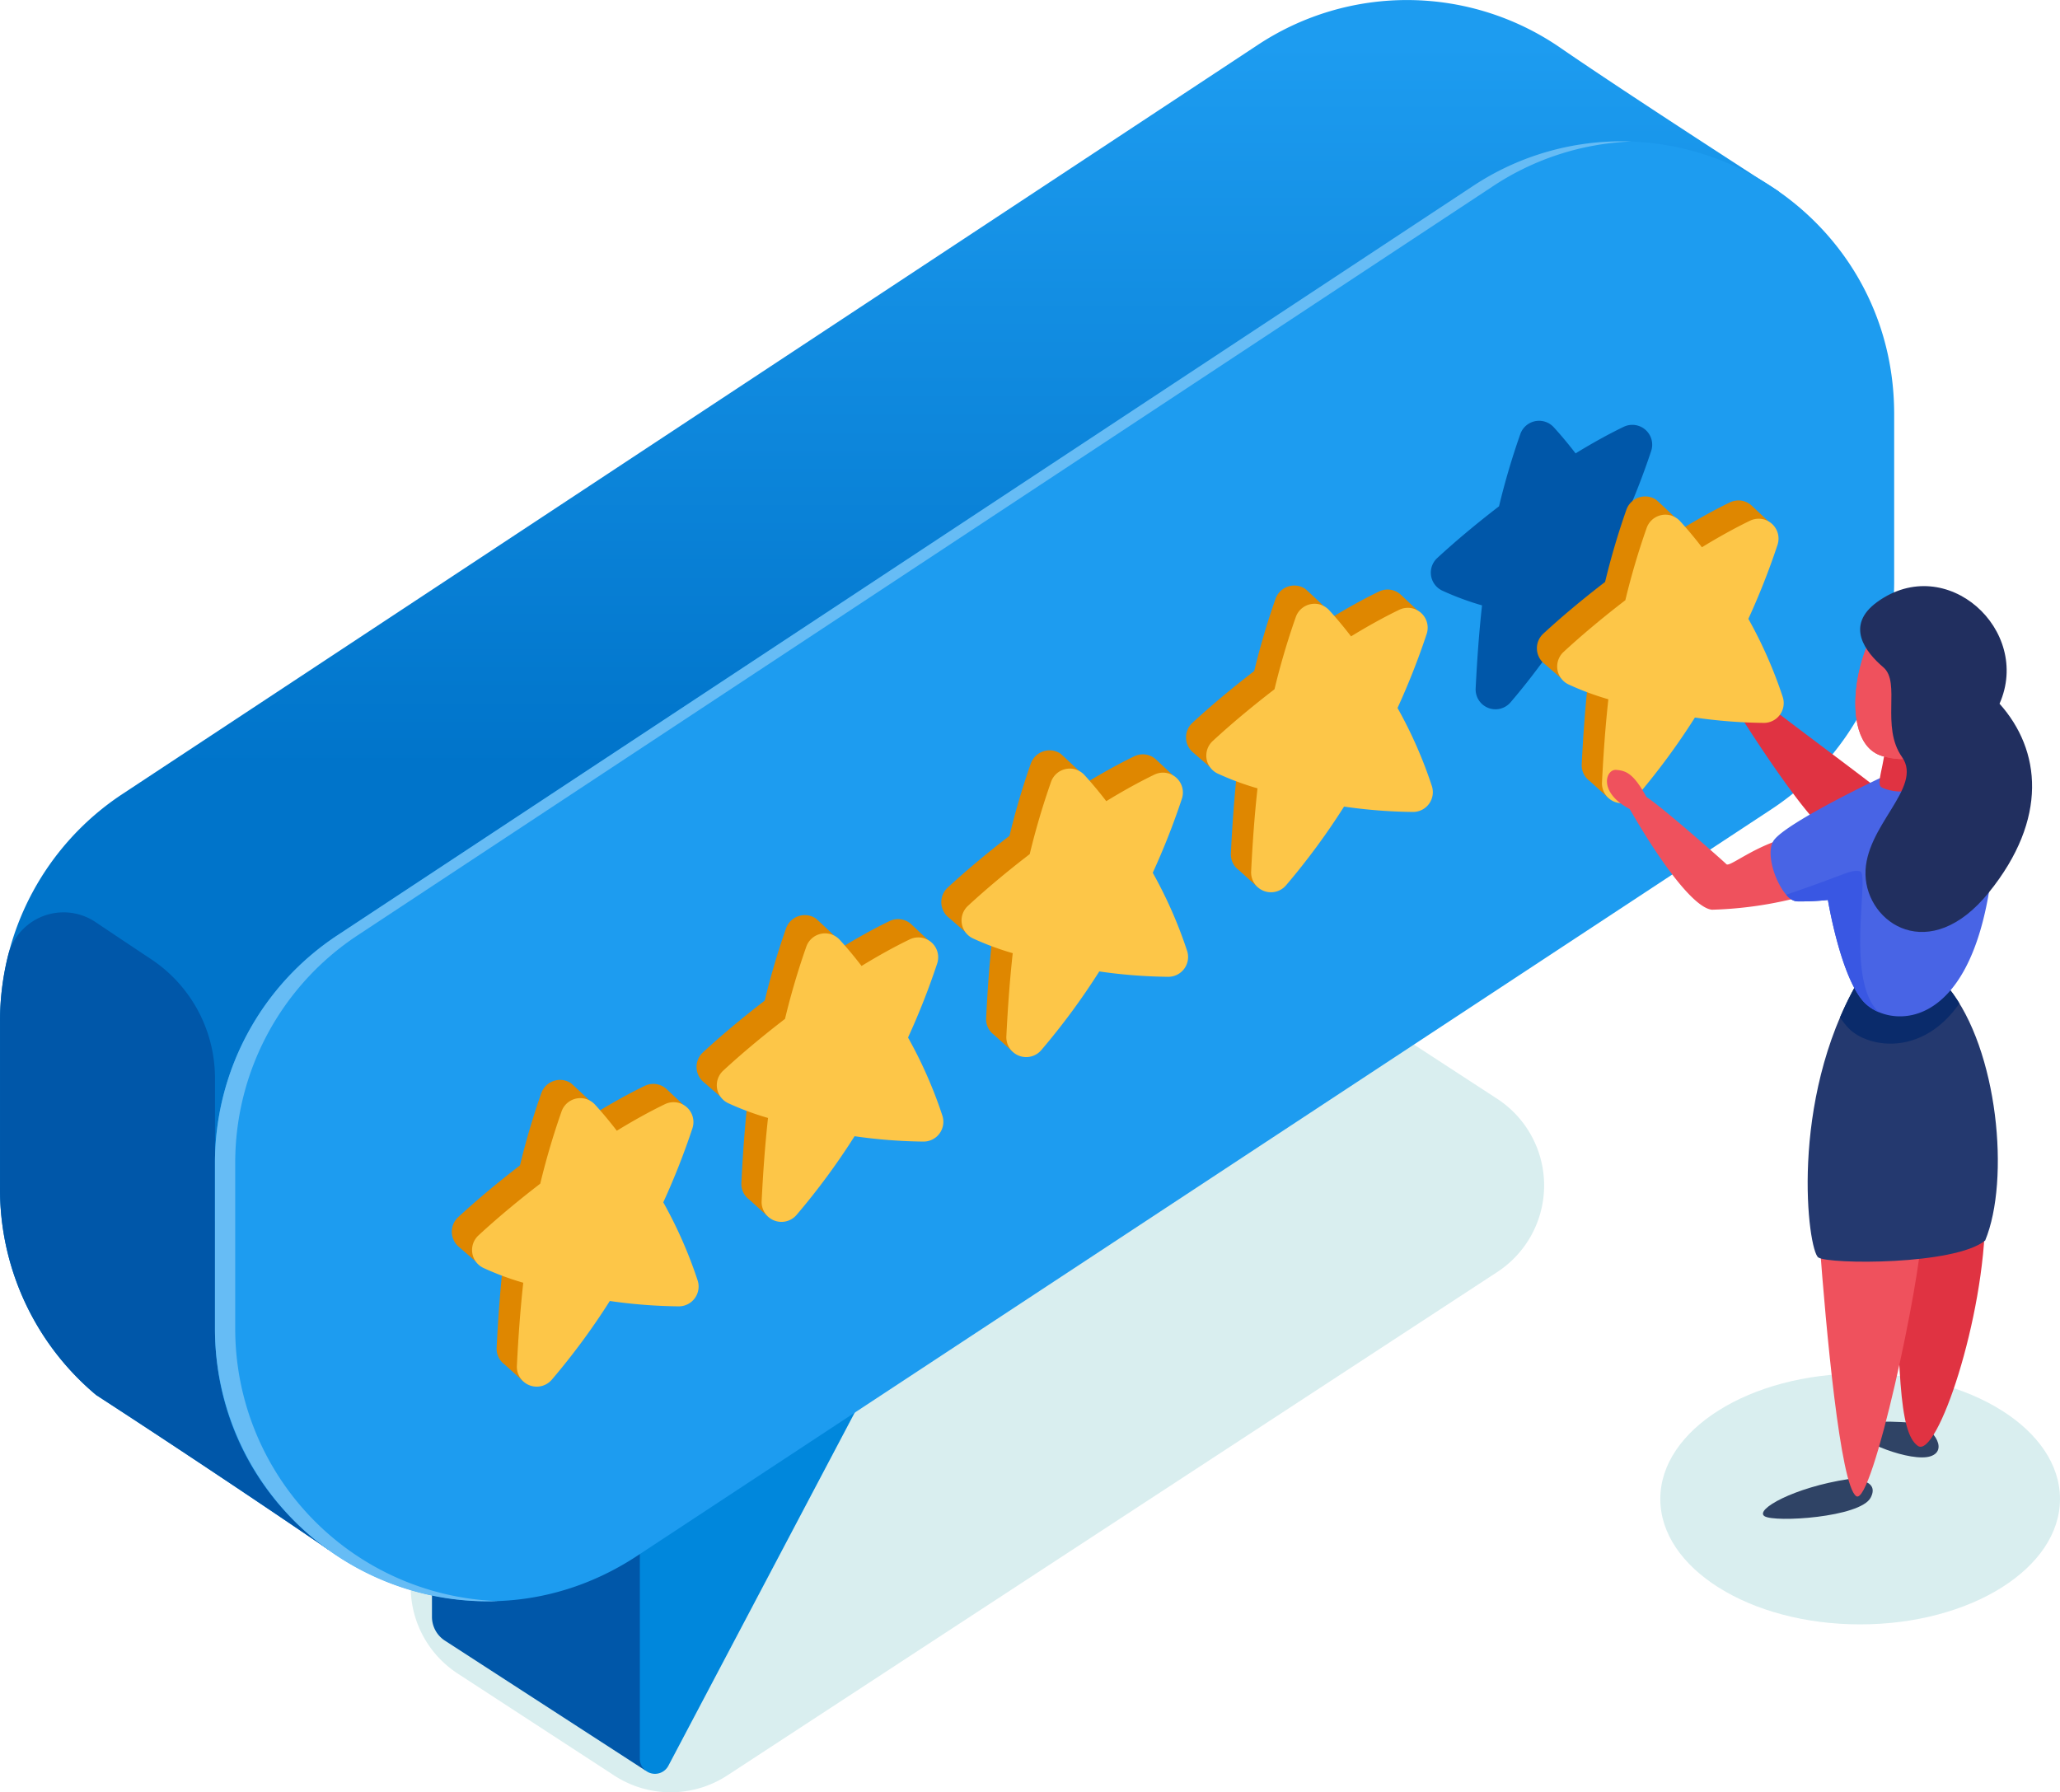 <svg id="Grupo_120451" data-name="Grupo 120451" xmlns="http://www.w3.org/2000/svg" xmlns:xlink="http://www.w3.org/1999/xlink" width="208.568" height="181.483" viewBox="0 0 208.568 181.483">
  <defs>
    <linearGradient id="linear-gradient" x1="0.5" y1="0.495" x2="0.5" y2="0.026" gradientUnits="objectBoundingBox">
      <stop offset="0" stop-color="#0074ca"/>
      <stop offset="1" stop-color="#1d9cf0"/>
    </linearGradient>
  </defs>
  <path id="Trazado_173787" data-name="Trazado 173787" d="M2792.137,131.313,2776.46,121.1a10.475,10.475,0,0,0-11.432,0L2686.9,171.963a10.473,10.473,0,0,0,0,17.553l15.848,10.325a10.473,10.473,0,0,0,11.449-.01l77.961-50.977A10.474,10.474,0,0,0,2792.137,131.313Z" transform="translate(-2640.559 -20.056)" fill="#d9eeef"/>
  <ellipse id="Elipse_4789" data-name="Elipse 4789" cx="20.234" cy="12.699" rx="20.234" ry="12.699" transform="translate(168.1 139.084)" fill="#d9eeef"/>
  <g id="Grupo_120449" data-name="Grupo 120449">
    <g id="Grupo_120444" data-name="Grupo 120444">
      <path id="Trazado_173788" data-name="Trazado 173788" d="M2627.035,91.156v16.8a27.161,27.161,0,0,0,9.741,21.047c13.255,8.616,23.517,15.665,23.517,15.665l124.344-89.3a27.572,27.572,0,0,0,12.412-23.03l10.09-25.2s-14.958-9.629-21.979-14.458a27.374,27.374,0,0,0-30.868-.331l-114.87,75.8A27.57,27.57,0,0,0,2627.035,91.156Z" transform="translate(-2627.035 12.258)" fill="url(#linear-gradient)"/>
      <path id="Trazado_173789" data-name="Trazado 173789" d="M2648.8,141.421V126.955a14.449,14.449,0,0,0-6.456-12.035c-1.958-1.3-3.856-2.567-5.648-3.771a5.8,5.8,0,0,0-8.859,3.454,27.544,27.544,0,0,0-.8,6.6v16.8a27.161,27.161,0,0,0,9.741,21.047c13.255,8.616,23.517,15.665,23.517,15.665Z" transform="translate(-2627.035 -17.789)" fill="#0057a9"/>
      <path id="Trazado_173790" data-name="Trazado 173790" d="M2706.637,214.156l-20.33-13.169a2.872,2.872,0,0,1-1.311-2.41V179.708l21.046,1.951Z" transform="translate(-2641.261 -34.859)" fill="#0057a9"/>
      <path id="Trazado_173791" data-name="Trazado 173791" d="M2737.425,170.32l-21.646,41.029a1.534,1.534,0,0,1-2.891-.716V179.354Z" transform="translate(-2648.107 -32.554)" fill="#0087dc"/>
      <path id="Trazado_173792" data-name="Trazado 173792" d="M2655.88,110.118v16.8c0,21.949,24.4,35.1,42.732,23.03l114.87-75.619a27.573,27.573,0,0,0,12.411-23.03V34.323c0-21.962-24.426-35.109-42.757-23.013l-114.87,75.8A27.574,27.574,0,0,0,2655.88,110.118Z" transform="translate(-2634.115 7.603)" fill="#1d9cf0"/>
      <path id="Trazado_173793" data-name="Trazado 173793" d="M2657.931,126.922v-16.8a27.572,27.572,0,0,1,12.387-23.013l114.87-75.8a27.315,27.315,0,0,1,14.086-4.584,27.218,27.218,0,0,0-16.138,4.584l-114.87,75.8a27.574,27.574,0,0,0-12.386,23.013v16.8a27.611,27.611,0,0,0,28.672,27.6A27.591,27.591,0,0,1,2657.931,126.922Z" transform="translate(-2634.115 7.603)" fill="#66bcf5"/>
    </g>
    <path id="Trazado_173794" data-name="Trazado 173794" d="M2841.867,62.686a44.788,44.788,0,0,0-3.485-7.928,73.788,73.788,0,0,0,2.95-7.493,2.011,2.011,0,0,0-2.781-2.446c-1.57.758-3.214,1.673-4.874,2.689-.728-.946-1.469-1.837-2.211-2.647a2.013,2.013,0,0,0-3.385.7,74.9,74.9,0,0,0-2.155,7.308c-2.3,1.767-4.452,3.571-6.263,5.245a2.01,2.01,0,0,0,.514,3.291,28.489,28.489,0,0,0,4.029,1.495c-.3,2.733-.5,5.51-.645,8.413a2.009,2.009,0,0,0,3.524,1.416,70.2,70.2,0,0,0,5.884-7.98,52.063,52.063,0,0,0,6.991.543A2.006,2.006,0,0,0,2841.867,62.686Z" transform="translate(-2674.156 -1.601)" fill="#0057a9"/>
    <g id="Grupo_120445" data-name="Grupo 120445" transform="translate(45.741 109.348)">
      <path id="Trazado_173795" data-name="Trazado 173795" d="M2711.079,135.166s-1.674-1.576-1.728-1.622h0a1.976,1.976,0,0,0-2.168-.274c-1.57.758-3.213,1.673-4.874,2.689a11.625,11.625,0,0,1-.73-1.235s-1.744-1.661-1.889-1.754l0,0h0a2.014,2.014,0,0,0-2.974,1.04,75.11,75.11,0,0,0-2.156,7.308c-2.3,1.767-4.451,3.571-6.262,5.245a2.007,2.007,0,0,0,.134,3.054h0l1.661,1.44a14.041,14.041,0,0,1,2.75.291c-.3,2.733-.5,5.51-.645,8.413a1.959,1.959,0,0,0,.806,1.712l1.861,1.688Z" transform="translate(-2687.655 -132.659)" fill="#df8700"/>
      <path id="Trazado_173796" data-name="Trazado 173796" d="M2713.221,153.585a44.914,44.914,0,0,0-3.485-7.928,73.788,73.788,0,0,0,2.95-7.493,2.011,2.011,0,0,0-2.781-2.446c-1.57.758-3.214,1.673-4.874,2.689-.728-.946-1.469-1.837-2.211-2.647a2.013,2.013,0,0,0-3.385.7,75.173,75.173,0,0,0-2.156,7.308c-2.3,1.767-4.451,3.571-6.262,5.245a2.01,2.01,0,0,0,.514,3.291,28.51,28.51,0,0,0,4.028,1.495c-.3,2.733-.5,5.511-.645,8.413a2.009,2.009,0,0,0,3.525,1.415,70.225,70.225,0,0,0,5.884-7.98,52.2,52.2,0,0,0,6.991.543A2.006,2.006,0,0,0,2713.221,153.585Z" transform="translate(-2688.322 -133.26)" fill="#fdc648"/>
    </g>
    <g id="Grupo_120446" data-name="Grupo 120446" transform="translate(70.521 92.662)">
      <path id="Trazado_173797" data-name="Trazado 173797" d="M2743.919,113.053s-1.674-1.576-1.728-1.622h0a1.974,1.974,0,0,0-2.167-.274c-1.57.758-3.214,1.673-4.875,2.689a11.818,11.818,0,0,1-.729-1.235s-1.744-1.662-1.889-1.754l0,0h0a2.014,2.014,0,0,0-2.975,1.04,74.7,74.7,0,0,0-2.155,7.308c-2.3,1.766-4.452,3.571-6.263,5.245a2.006,2.006,0,0,0,.134,3.053v0l1.66,1.44a14.051,14.051,0,0,1,2.75.291c-.3,2.732-.5,5.51-.645,8.413a1.958,1.958,0,0,0,.807,1.711l1.86,1.689Z" transform="translate(-2720.495 -110.546)" fill="#df8700"/>
      <path id="Trazado_173798" data-name="Trazado 173798" d="M2746.062,131.472a44.77,44.77,0,0,0-3.485-7.928,73.739,73.739,0,0,0,2.95-7.494,2.01,2.01,0,0,0-2.781-2.445c-1.57.758-3.213,1.673-4.875,2.689-.727-.946-1.468-1.837-2.21-2.647a2.013,2.013,0,0,0-3.385.7,75.1,75.1,0,0,0-2.155,7.308c-2.3,1.766-4.452,3.571-6.263,5.245a2.01,2.01,0,0,0,.515,3.291,28.438,28.438,0,0,0,4.028,1.495c-.3,2.732-.5,5.51-.645,8.413a2.009,2.009,0,0,0,3.525,1.416,70.137,70.137,0,0,0,5.883-7.98,52.182,52.182,0,0,0,6.992.543A2.005,2.005,0,0,0,2746.062,131.472Z" transform="translate(-2721.163 -111.146)" fill="#fdc648"/>
    </g>
    <g id="Grupo_120447" data-name="Grupo 120447" transform="translate(95.301 75.977)">
      <path id="Trazado_173799" data-name="Trazado 173799" d="M2776.76,90.94s-1.674-1.576-1.728-1.622h0a1.976,1.976,0,0,0-2.168-.274c-1.57.759-3.214,1.674-4.874,2.689a11.625,11.625,0,0,1-.73-1.235s-1.744-1.661-1.889-1.754l0,0h0a2.013,2.013,0,0,0-2.974,1.04,74.709,74.709,0,0,0-2.156,7.308c-2.3,1.766-4.451,3.571-6.263,5.245a2.005,2.005,0,0,0,.134,3.053l0,0,1.661,1.44a13.98,13.98,0,0,1,2.75.291c-.3,2.732-.5,5.51-.645,8.413a1.959,1.959,0,0,0,.806,1.711l1.86,1.688Z" transform="translate(-2753.335 -88.433)" fill="#df8700"/>
      <path id="Trazado_173800" data-name="Trazado 173800" d="M2778.9,109.359a44.911,44.911,0,0,0-3.486-7.929,73.72,73.72,0,0,0,2.949-7.493,2.01,2.01,0,0,0-2.78-2.445c-1.57.758-3.214,1.673-4.874,2.688-.728-.945-1.469-1.837-2.211-2.646a2.012,2.012,0,0,0-3.384.7,75.048,75.048,0,0,0-2.156,7.308c-2.3,1.766-4.451,3.571-6.262,5.245a2.01,2.01,0,0,0,.514,3.291,28.492,28.492,0,0,0,4.028,1.495c-.3,2.732-.5,5.51-.645,8.413a2.009,2.009,0,0,0,3.524,1.416,70.331,70.331,0,0,0,5.884-7.98,52.175,52.175,0,0,0,6.991.543A2.006,2.006,0,0,0,2778.9,109.359Z" transform="translate(-2754.003 -89.033)" fill="#fdc648"/>
    </g>
    <g id="Grupo_120448" data-name="Grupo 120448" transform="translate(120.081 59.29)">
      <path id="Trazado_173801" data-name="Trazado 173801" d="M2809.6,68.826s-1.674-1.576-1.728-1.622h0a1.975,1.975,0,0,0-2.167-.274c-1.57.758-3.214,1.673-4.875,2.689a11.74,11.74,0,0,1-.729-1.235s-1.744-1.661-1.89-1.754l0,0h0a2.014,2.014,0,0,0-2.975,1.04,75.172,75.172,0,0,0-2.156,7.308c-2.3,1.767-4.451,3.571-6.262,5.246a2.006,2.006,0,0,0,.134,3.053h0l1.66,1.44a14.053,14.053,0,0,1,2.75.291c-.3,2.733-.5,5.511-.645,8.413a1.96,1.96,0,0,0,.807,1.711l1.86,1.688Z" transform="translate(-2786.176 -66.319)" fill="#df8700"/>
      <path id="Trazado_173802" data-name="Trazado 173802" d="M2811.742,87.246a44.775,44.775,0,0,0-3.485-7.929,73.732,73.732,0,0,0,2.95-7.493,2.011,2.011,0,0,0-2.781-2.446c-1.57.758-3.214,1.673-4.875,2.689-.728-.946-1.468-1.837-2.211-2.646a2.012,2.012,0,0,0-3.385.695,74.823,74.823,0,0,0-2.155,7.308c-2.3,1.767-4.452,3.571-6.263,5.246a2.01,2.01,0,0,0,.514,3.291,28.392,28.392,0,0,0,4.029,1.495c-.3,2.733-.5,5.511-.645,8.413a2.009,2.009,0,0,0,3.525,1.416,70.263,70.263,0,0,0,5.883-7.981,52.074,52.074,0,0,0,6.991.543A2.006,2.006,0,0,0,2811.742,87.246Z" transform="translate(-2786.843 -66.92)" fill="#fdc648"/>
    </g>
  </g>
  <path id="Trazado_173803" data-name="Trazado 173803" d="M2881.773,178.623c-3.158-.189-5.744-.243-5.664.809s5.583,3.237,7.525,2.59S2883.643,178.735,2881.773,178.623Z" transform="translate(-2688.167 -34.566)" fill="#2f4365"/>
  <path id="Trazado_173804" data-name="Trazado 173804" d="M2881.383,150.066c.287,14.883.309,21.28,2.251,22.656s6.782-13.012,6.821-23.385S2881.383,150.066,2881.383,150.066Z" transform="translate(-2689.462 -26.317)" fill="#e03342"/>
  <path id="Trazado_173805" data-name="Trazado 173805" d="M2872.227,186.232c-5.5.838-9.49,3.088-8.486,3.751s9.7.133,10.752-1.876S2872.227,186.232,2872.227,186.232Z" transform="translate(-2685.094 -36.459)" fill="#2f4365"/>
  <path id="Trazado_173806" data-name="Trazado 173806" d="M2871.177,153.318c.647,8.739,2.1,24.76,3.722,25.812s6.554-22.009,6.635-26.945S2871.177,153.318,2871.177,153.318Z" transform="translate(-2686.957 -27.629)" fill="#ef515d"/>
  <path id="Trazado_173807" data-name="Trazado 173807" d="M2874.671,118.717c-7.03,12.178-5.057,27.227-4.005,27.935s13.843.789,16.894-1.719c2.535-6.122,1.312-19.339-3.7-25.569S2874.671,118.717,2874.671,118.717Z" transform="translate(-2686.567 -19.324)" fill="#24396f"/>
  <path id="Trazado_173808" data-name="Trazado 173808" d="M2884.923,119.364c-5.017-6.23-9.184-.647-9.184-.647a33.775,33.775,0,0,0-1.8,3.615,6.454,6.454,0,0,0,1.016,1.258c1.934,1.79,7.277,2.753,11.066-2.659A14.916,14.916,0,0,0,2884.923,119.364Z" transform="translate(-2687.635 -19.324)" fill="#0a2b6b"/>
  <path id="Trazado_173809" data-name="Trazado 173809" d="M2874.241,89.91c-1.941-1.619-12.3-9.225-13.189-10.114s-1.213-2.347-2.427-3.56-3.156.809-2.265,2.022a4.98,4.98,0,0,0,1.861,1.619s8.253,13.528,11.085,14.531S2874.241,89.91,2874.241,89.91Z" transform="translate(-2683.265 -9.37)" fill="#e03342"/>
  <g id="Grupo_120450" data-name="Grupo 120450" transform="translate(155.604 50.267)">
    <path id="Trazado_173810" data-name="Trazado 173810" d="M2856.678,56.867s-1.673-1.576-1.729-1.622h0a1.975,1.975,0,0,0-2.167-.274c-1.57.759-3.214,1.674-4.874,2.689a11.669,11.669,0,0,1-.73-1.235s-1.744-1.661-1.889-1.754l0,0h0a2.013,2.013,0,0,0-2.974,1.04,74.777,74.777,0,0,0-2.156,7.308c-2.3,1.766-4.452,3.571-6.263,5.245a2.005,2.005,0,0,0,.134,3.053h0l1.66,1.441a13.993,13.993,0,0,1,2.75.291c-.3,2.732-.5,5.51-.646,8.413a1.96,1.96,0,0,0,.807,1.711l1.86,1.688Z" transform="translate(-2833.253 -54.36)" fill="#df8700"/>
    <path id="Trazado_173811" data-name="Trazado 173811" d="M2858.82,75.286a44.878,44.878,0,0,0-3.486-7.929,73.56,73.56,0,0,0,2.95-7.493,2.011,2.011,0,0,0-2.781-2.446c-1.57.759-3.214,1.674-4.874,2.689-.728-.946-1.469-1.837-2.212-2.646a2.012,2.012,0,0,0-3.384.7,74.98,74.98,0,0,0-2.156,7.308c-2.3,1.766-4.451,3.571-6.263,5.245A2.01,2.01,0,0,0,2837.13,74a28.373,28.373,0,0,0,4.028,1.5c-.3,2.732-.5,5.51-.645,8.413a2.009,2.009,0,0,0,3.525,1.416,70.206,70.206,0,0,0,5.884-7.98,52.187,52.187,0,0,0,6.992.543A2.006,2.006,0,0,0,2858.82,75.286Z" transform="translate(-2833.921 -54.96)" fill="#fdc648"/>
  </g>
  <path id="Trazado_173812" data-name="Trazado 173812" d="M2861.143,97.845c-3.56.89-6.068,3.091-6.392,2.759s-6.554-5.833-8.092-6.8c-1.294-2.346-2.022-2.67-3.074-2.75s-1.862,2.265,1.375,3.964c3.236,5.624,6.553,10.033,8.334,10.195a39.3,39.3,0,0,0,11.207-1.96C2867.212,102.133,2861.143,97.845,2861.143,97.845Z" transform="translate(-2679.957 -13.097)" fill="#ef515d"/>
  <path id="Trazado_173813" data-name="Trazado 173813" d="M2877.132,91.027c-4.046,1.861-10.966,5.388-12.155,6.925s.777,6.188,2.291,6.233a25.528,25.528,0,0,0,3.147-.143s1.3,7.876,3.686,10.376,10.636,3.39,12.821-12.469S2877.132,91.027,2877.132,91.027Z" transform="translate(-2685.346 -12.914)" fill="#4864e5"/>
  <path id="Trazado_173814" data-name="Trazado 173814" d="M2879.911,83.093c.4,4.244-1.248,7.076-.462,7.481s5.316,1.861,5.4-4.855S2879.911,83.093,2879.911,83.093Z" transform="translate(-2688.935 -10.842)" fill="#e03342"/>
  <path id="Trazado_173815" data-name="Trazado 173815" d="M2880.024,69.508c-3.8,1.871-6.147,13.429-1.333,14.853,6.723,1.989,6.711-6.1,6.368-9.259S2880.024,69.508,2880.024,69.508Z" transform="translate(-2688.137 -7.811)" fill="#ef515d"/>
  <path id="Trazado_173816" data-name="Trazado 173816" d="M2880.024,69.508c-3.8,1.871-6.147,13.429-1.333,14.853,6.723,1.989,6.711-6.1,6.368-9.259S2880.024,69.508,2880.024,69.508Z" transform="translate(-2688.137 -7.811)" fill="#ef515d"/>
  <path id="Trazado_173817" data-name="Trazado 173817" d="M2878.37,67.993c-3.315,2.393-1.2,5.087.607,6.624s-.293,5.993,1.893,9.091-3.837,7-3.7,11.924,6.492,9.216,12.5,1.772,5.278-14.4,1.071-19.1C2894.037,70.865,2885.376,62.936,2878.37,67.993Z" transform="translate(-2688.295 -7.048)" fill="#212f5f"/>
  <path id="Trazado_173818" data-name="Trazado 173818" d="M2874.176,104.655c-1.032-.184-1.259.269-7.469,2.37a1.648,1.648,0,0,0,1.075.675,25.53,25.53,0,0,0,3.147-.143s1.3,7.876,3.686,10.376a4.393,4.393,0,0,0,1.479.987C2872.612,115.708,2875.208,104.839,2874.176,104.655Z" transform="translate(-2685.86 -16.428)" fill="#3957e3"/>
</svg>
